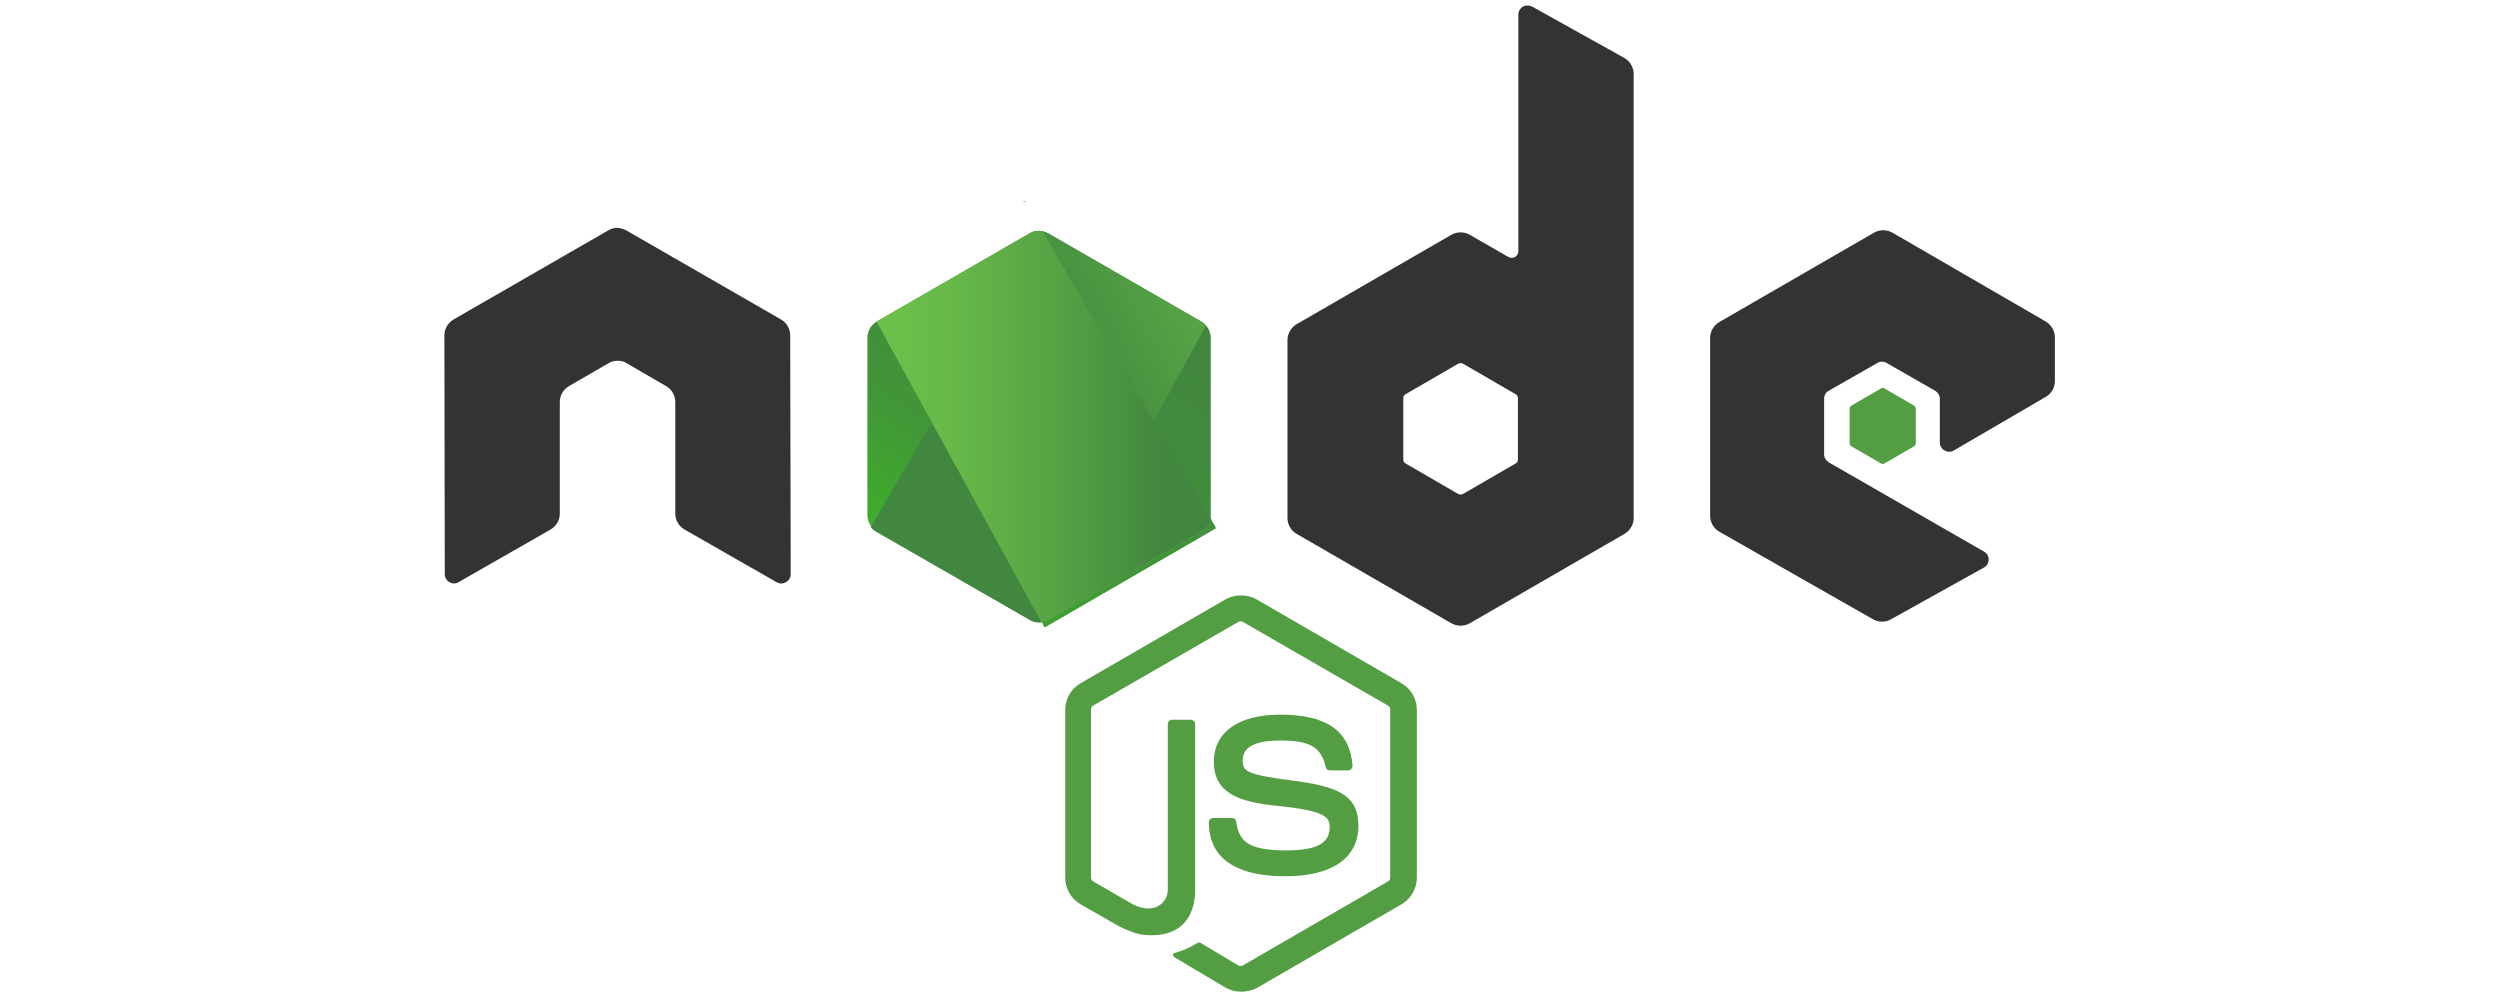 <?xml version="1.0" encoding="utf-8"?>
<!-- Generator: Adobe Illustrator 23.0.0, SVG Export Plug-In . SVG Version: 6.00 Build 0)  -->
<svg version="1.1" id="Layer_1" xmlns="http://www.w3.org/2000/svg" xmlns:xlink="http://www.w3.org/1999/xlink" x="0px" y="0px"
	 viewBox="0 0 3875 1550" style="enable-background:new 0 0 3875 1550;" xml:space="preserve">
<style type="text/css">
	.st0{fill:#539E43;}
	.st1{fill:#333333;}
	.st2{fill:url(#SVGID_1_);}
	.st3{fill:none;}
	.st4{fill:url(#SVGID_2_);}
	.st5{fill-rule:evenodd;clip-rule:evenodd;fill:url(#SVGID_3_);}
	.st6{fill-rule:evenodd;clip-rule:evenodd;fill:url(#SVGID_4_);}
	.st7{fill-rule:evenodd;clip-rule:evenodd;fill:url(#SVGID_5_);}
	.st8{fill-rule:evenodd;clip-rule:evenodd;fill:url(#SVGID_6_);}
	.st9{fill-rule:evenodd;clip-rule:evenodd;fill:url(#SVGID_7_);}
</style>
<g>
	<path class="st0" d="M1923.4,1537.1c-8.5,0-16.4-2.3-23.7-6.2l-75-44.6c-11.3-6.2-5.6-8.5-2.3-9.6c15.2-5.1,18.1-6.2,33.9-15.2
		c1.7-1.1,4-0.6,5.6,0.6l57.6,34.4c2.3,1.1,5.1,1.1,6.8,0l225.1-130.3c2.3-1.1,3.4-3.4,3.4-6.2v-260.1c0-2.8-1.1-5.1-3.4-6.2
		l-225.1-129.8c-2.3-1.1-5.1-1.1-6.8,0l-225.1,129.8c-2.3,1.1-3.4,3.9-3.4,6.2V1360c0,2.3,1.1,5.1,3.4,6.2l61.5,35.5
		c33.3,16.9,54.2-2.8,54.2-22.6v-256.7c0-3.4,2.8-6.8,6.8-6.8h28.8c3.4,0,6.8,2.8,6.8,6.8v256.7c0,44.6-24.3,70.5-66.6,70.5
		c-13,0-23.1,0-51.9-14.1l-59.2-33.9c-14.7-8.5-23.7-24.3-23.7-41.2v-260.1c0-16.9,9-32.7,23.7-41.2l225.1-130.3
		c14.1-7.9,33.3-7.9,47.4,0l225.1,130.3c14.7,8.5,23.7,24.3,23.7,41.2v260.1c0,16.9-9,32.7-23.7,41.2L1947.1,1532
		C1939.8,1535.4,1931.3,1537.1,1923.4,1537.1L1923.4,1537.1z M1992.8,1358.2c-98.7,0-119.1-45.1-119.1-83.5c0-3.4,2.8-6.8,6.8-6.8
		h29.3c3.4,0,6.2,2.3,6.2,5.6c4.5,29.9,17.5,44.6,77.3,44.6c47.4,0,67.7-10.7,67.7-36.1c0-14.7-5.6-25.4-79.6-32.7
		c-61.5-6.2-99.9-19.7-99.9-68.8c0-45.7,38.4-72.8,102.7-72.8c72.2,0,107.8,24.8,112.3,79c0,1.7-0.6,3.4-1.7,5.1
		c-1.1,1.1-2.8,2.3-4.5,2.3H2061c-2.8,0-5.6-2.3-6.2-5.1c-6.8-31-24.3-41.2-70.5-41.2c-51.9,0-58.1,18.1-58.1,31.6
		c0,16.4,7.3,21.4,77.3,30.5c69.4,9,102.1,22,102.1,70.5C2105.1,1330,2064.5,1358.2,1992.8,1358.2z"/>
	<path class="st1" d="M1224.8,519.7c0-10.2-5.6-19.8-14.7-24.8L970.9,357.2c-4-2.3-8.5-3.4-13-4h-2.3c-4.5,0-9,1.7-13,4L703.5,494.9
		c-9,5.1-14.7,14.7-14.7,24.8l0.6,370.2c0,5.1,2.8,10.2,7.3,12.4c4.5,2.8,10.2,2.8,14.1,0L853,821c9-5.1,14.7-14.7,14.7-24.8V623
		c0-10.2,5.6-19.7,14.7-24.8l60.4-35c4.5-2.8,9.6-4,14.7-4s10.2,1.1,14.1,4l60.4,35c9,5.1,14.7,14.7,14.7,24.8v173.2
		c0,10.2,5.6,19.7,14.7,24.8l142.2,81.3c4.5,2.8,10.2,2.8,14.7,0c4.5-2.3,7.3-7.3,7.3-12.4L1224.8,519.7L1224.8,519.7z M2374.8,10.2
		c-4.5-2.3-10.2-2.3-14.1,0c-4.5,2.8-7.3,7.3-7.3,12.4v366.8c0,3.4-1.7,6.8-5.1,9c-3.4,1.7-6.8,1.7-10.2,0l-59.8-34.4
		c-8.9-5.1-19.9-5.1-28.8,0l-239.2,138.2c-9,5.1-14.7,14.7-14.7,24.8v276c0,10.2,5.6,19.8,14.7,24.8L2249.5,966
		c8.9,5.1,19.9,5.1,28.8,0l239.2-138.2c9-5.1,14.7-14.7,14.7-24.8V115.1c0-10.7-5.6-20.3-14.7-25.4L2374.8,10.2L2374.8,10.2z
		 M2352.8,712.1c0,2.8-1.1,5.1-3.4,6.2l-81.8,47.4c-2.3,1.1-5,1.1-7.3,0l-81.8-47.4c-2.3-1.1-3.4-3.9-3.4-6.2v-94.8
		c0-2.8,1.1-5.1,3.4-6.2l81.8-47.4c2.3-1.1,5-1.1,7.3,0l81.8,47.4c2.3,1.1,3.4,3.9,3.4,6.2V712.1L2352.8,712.1z M3171,615.1
		c9-5.1,14.1-14.7,14.1-24.8v-67.1c0-10.2-5.6-19.7-14.1-24.8l-237.6-137.7c-8.9-5.1-19.9-5.1-28.8,0l-239.2,138.2
		c-9,5.1-14.7,14.7-14.7,24.8v275.9c0,10.2,5.6,19.7,14.7,24.8L2903,959.8c9,5.1,19.7,5.1,28.2,0l143.9-80.1
		c4.5-2.3,7.3-7.3,7.3-12.4c0-5.1-2.8-10.2-7.3-12.4l-240.4-138.2c-4.5-2.8-7.3-7.3-7.3-12.4V618c0-5.1,2.8-10.2,7.3-12.4l75-42.9
		c4.5-2.8,10.2-2.8,14.7,0l75,42.9c4.5,2.8,7.3,7.3,7.3,12.4v67.7c0,5.1,2.8,10.2,7.3,12.4c4.5,2.8,10.2,2.8,14.7,0L3171,615.1
		L3171,615.1z"/>
	<path class="st0" d="M2915.4,602.1c1.7-1.1,3.9-1.1,5.6,0l45.7,26.5c1.7,1.1,2.8,2.8,2.8,5.1v53c0,2.3-1.1,3.9-2.8,5.1l-45.7,26.5
		c-1.7,1.1-3.9,1.1-5.6,0l-45.7-26.5c-1.7-1.1-2.8-2.8-2.8-5.1v-53c0-2.3,1.1-4,2.8-5.1L2915.4,602.1z"/>
	<g transform="translate(134.068 70.501)">
		<g>
			
				<linearGradient id="SVGID_1_" gradientUnits="userSpaceOnUse" x1="3164.877" y1="-27.085" x2="3164.474" y2="-26.363" gradientTransform="matrix(532.102 0 0 606.287 -1682465.75 16814.748)">
				<stop  offset="0" style="stop-color:#41873F"/>
				<stop  offset="0.329" style="stop-color:#418B3D"/>
				<stop  offset="0.635" style="stop-color:#419637"/>
				<stop  offset="0.932" style="stop-color:#3FA92D"/>
				<stop  offset="1" style="stop-color:#3FAE2A"/>
			</linearGradient>
			<path class="st2" d="M1490.8,291.2c-8.9-5.1-19.9-5.1-28.8,0l-237.5,137.1c-9,5.1-14.1,14.7-14.1,24.8V728
				c0,10.2,5.6,19.7,14.1,24.8l237.6,137.1c8.9,5.1,19.9,5.1,28.8,0l237.6-137.1c9-5.1,14.1-14.7,14.1-24.8V453.2
				c0-10.2-5.6-19.7-14.1-24.8L1490.8,291.2z"/>
		</g>
		<g>
			<path class="st3" d="M1461.5,291.2l-238.1,137.1c-9,5.1-15.2,14.7-15.2,24.8V728c0,6.8,2.8,13,7.3,18.1L1483,287.9
				C1476.2,286.7,1468.3,287.3,1461.5,291.2L1461.5,291.2z M1484.6,892.7c2.3-0.6,4.5-1.7,6.8-2.8l238.1-137.1
				c9-5.1,14.7-14.7,14.7-24.8V453.2c0-7.3-3.4-14.7-8.5-19.7L1484.6,892.7L1484.6,892.7z"/>
			
				<linearGradient id="SVGID_2_" gradientUnits="userSpaceOnUse" x1="3164.505" y1="-26.709" x2="3165.665" y2="-27.444" gradientTransform="matrix(519.687 0 0 606.039 -1643111.875 16809.475)">
				<stop  offset="0.138" style="stop-color:#41873F"/>
				<stop  offset="0.403" style="stop-color:#54A044"/>
				<stop  offset="0.714" style="stop-color:#66B848"/>
				<stop  offset="0.908" style="stop-color:#6CC04A"/>
			</linearGradient>
			<path class="st4" d="M1728.9,428.3l-238.7-137.1c-2.3-1.2-4.8-2.1-7.3-2.8l-267.4,458.2c2.2,2.7,4.9,5,7.9,6.8l238.7,137.1
				c6.8,3.9,14.7,5.1,22,2.8L1735.2,434C1733.5,431.7,1731.2,430,1728.9,428.3L1728.9,428.3z"/>
		</g>
		<g>
			<path class="st3" d="M1744.2,728V453.2c0-10.2-6.2-19.7-15.2-24.8l-238.7-137.1c-2.8-1.7-5.8-2.9-9-3.4l261.2,446.3
				C1743.6,732.5,1744.2,730.2,1744.2,728L1744.2,728z M1223.4,428.3c-9,5.1-15.2,14.7-15.2,24.8V728c0,10.2,6.8,19.7,15.2,24.8
				l238.7,137.1c5.6,3.4,11.8,4.5,18.6,3.4l-255.6-465.5L1223.4,428.3L1223.4,428.3z"/>
			
				<linearGradient id="SVGID_3_" gradientUnits="userSpaceOnUse" x1="2515.62" y1="-654.841" x2="2613.037" y2="-654.841" gradientTransform="matrix(4.511 0 0 1.694 -10096.576 1351.216)">
				<stop  offset="9.192000e-02" style="stop-color:#6CC04A"/>
				<stop  offset="0.286" style="stop-color:#66B848"/>
				<stop  offset="0.597" style="stop-color:#54A044"/>
				<stop  offset="0.862" style="stop-color:#41873F"/>
			</linearGradient>
			<path class="st5" d="M1454.2,241l-3.4,1.7h4.5L1454.2,241z"/>
			
				<linearGradient id="SVGID_4_" gradientUnits="userSpaceOnUse" x1="3164.023" y1="-26.759" x2="3165.081" y2="-26.759" gradientTransform="matrix(519.125 0 0 606.527 -1641323.25 16820.731)">
				<stop  offset="9.192000e-02" style="stop-color:#6CC04A"/>
				<stop  offset="0.286" style="stop-color:#66B848"/>
				<stop  offset="0.597" style="stop-color:#54A044"/>
				<stop  offset="0.862" style="stop-color:#41873F"/>
			</linearGradient>
			<path class="st6" d="M1729.5,752.8c6.8-3.9,11.8-10.7,14.1-18.1l-261.8-446.9c-6.8-1.1-14.1-0.6-20.3,3.4l-237,136.6l255.6,466.1
				c3.7-0.6,7.3-1.7,10.7-3.4L1729.5,752.8L1729.5,752.8z"/>
			
				<linearGradient id="SVGID_5_" gradientUnits="userSpaceOnUse" x1="1448.95" y1="-295.133" x2="1546.367" y2="-295.133" gradientTransform="matrix(1.694 0 0 3.95 -869.408 1913.136)">
				<stop  offset="9.192000e-02" style="stop-color:#6CC04A"/>
				<stop  offset="0.286" style="stop-color:#66B848"/>
				<stop  offset="0.597" style="stop-color:#54A044"/>
				<stop  offset="0.862" style="stop-color:#41873F"/>
			</linearGradient>
			<path class="st7" d="M1751.5,748.3l-1.7-2.8v3.9L1751.5,748.3L1751.5,748.3z"/>
			
				<linearGradient id="SVGID_6_" gradientUnits="userSpaceOnUse" x1="3158.087" y1="-31.367" x2="3160.133" y2="-31.367" gradientTransform="matrix(268.587 0 0 167.585 -847020.812 6074.574)">
				<stop  offset="9.192000e-02" style="stop-color:#6CC04A"/>
				<stop  offset="0.286" style="stop-color:#66B848"/>
				<stop  offset="0.597" style="stop-color:#54A044"/>
				<stop  offset="0.862" style="stop-color:#41873F"/>
			</linearGradient>
			<path class="st8" d="M1729.5,752.8l-238.1,137.1c-3.4,1.7-7,2.9-10.7,3.4l4.5,8.5l264.1-152.9v-3.4l-6.8-11.3
				C1741.4,742.1,1736.3,748.8,1729.5,752.8L1729.5,752.8z"/>
			
				<linearGradient id="SVGID_7_" gradientUnits="userSpaceOnUse" x1="3160.43" y1="-33.978" x2="3159.168" y2="-29.851" gradientTransform="matrix(268.587 0 0 167.585 -847020.812 6074.574)">
				<stop  offset="0" style="stop-color:#41873F"/>
				<stop  offset="0.329" style="stop-color:#418B3D"/>
				<stop  offset="0.635" style="stop-color:#419637"/>
				<stop  offset="0.932" style="stop-color:#3FA92D"/>
				<stop  offset="1" style="stop-color:#3FAE2A"/>
			</linearGradient>
			<path class="st9" d="M1729.5,752.8l-238.1,137.1c-3.4,1.7-7,2.9-10.7,3.4l4.5,8.5l264.1-152.9v-3.4l-6.8-11.3
				C1741.4,742.1,1736.3,748.8,1729.5,752.8L1729.5,752.8z"/>
		</g>
	</g>
</g>
</svg>

